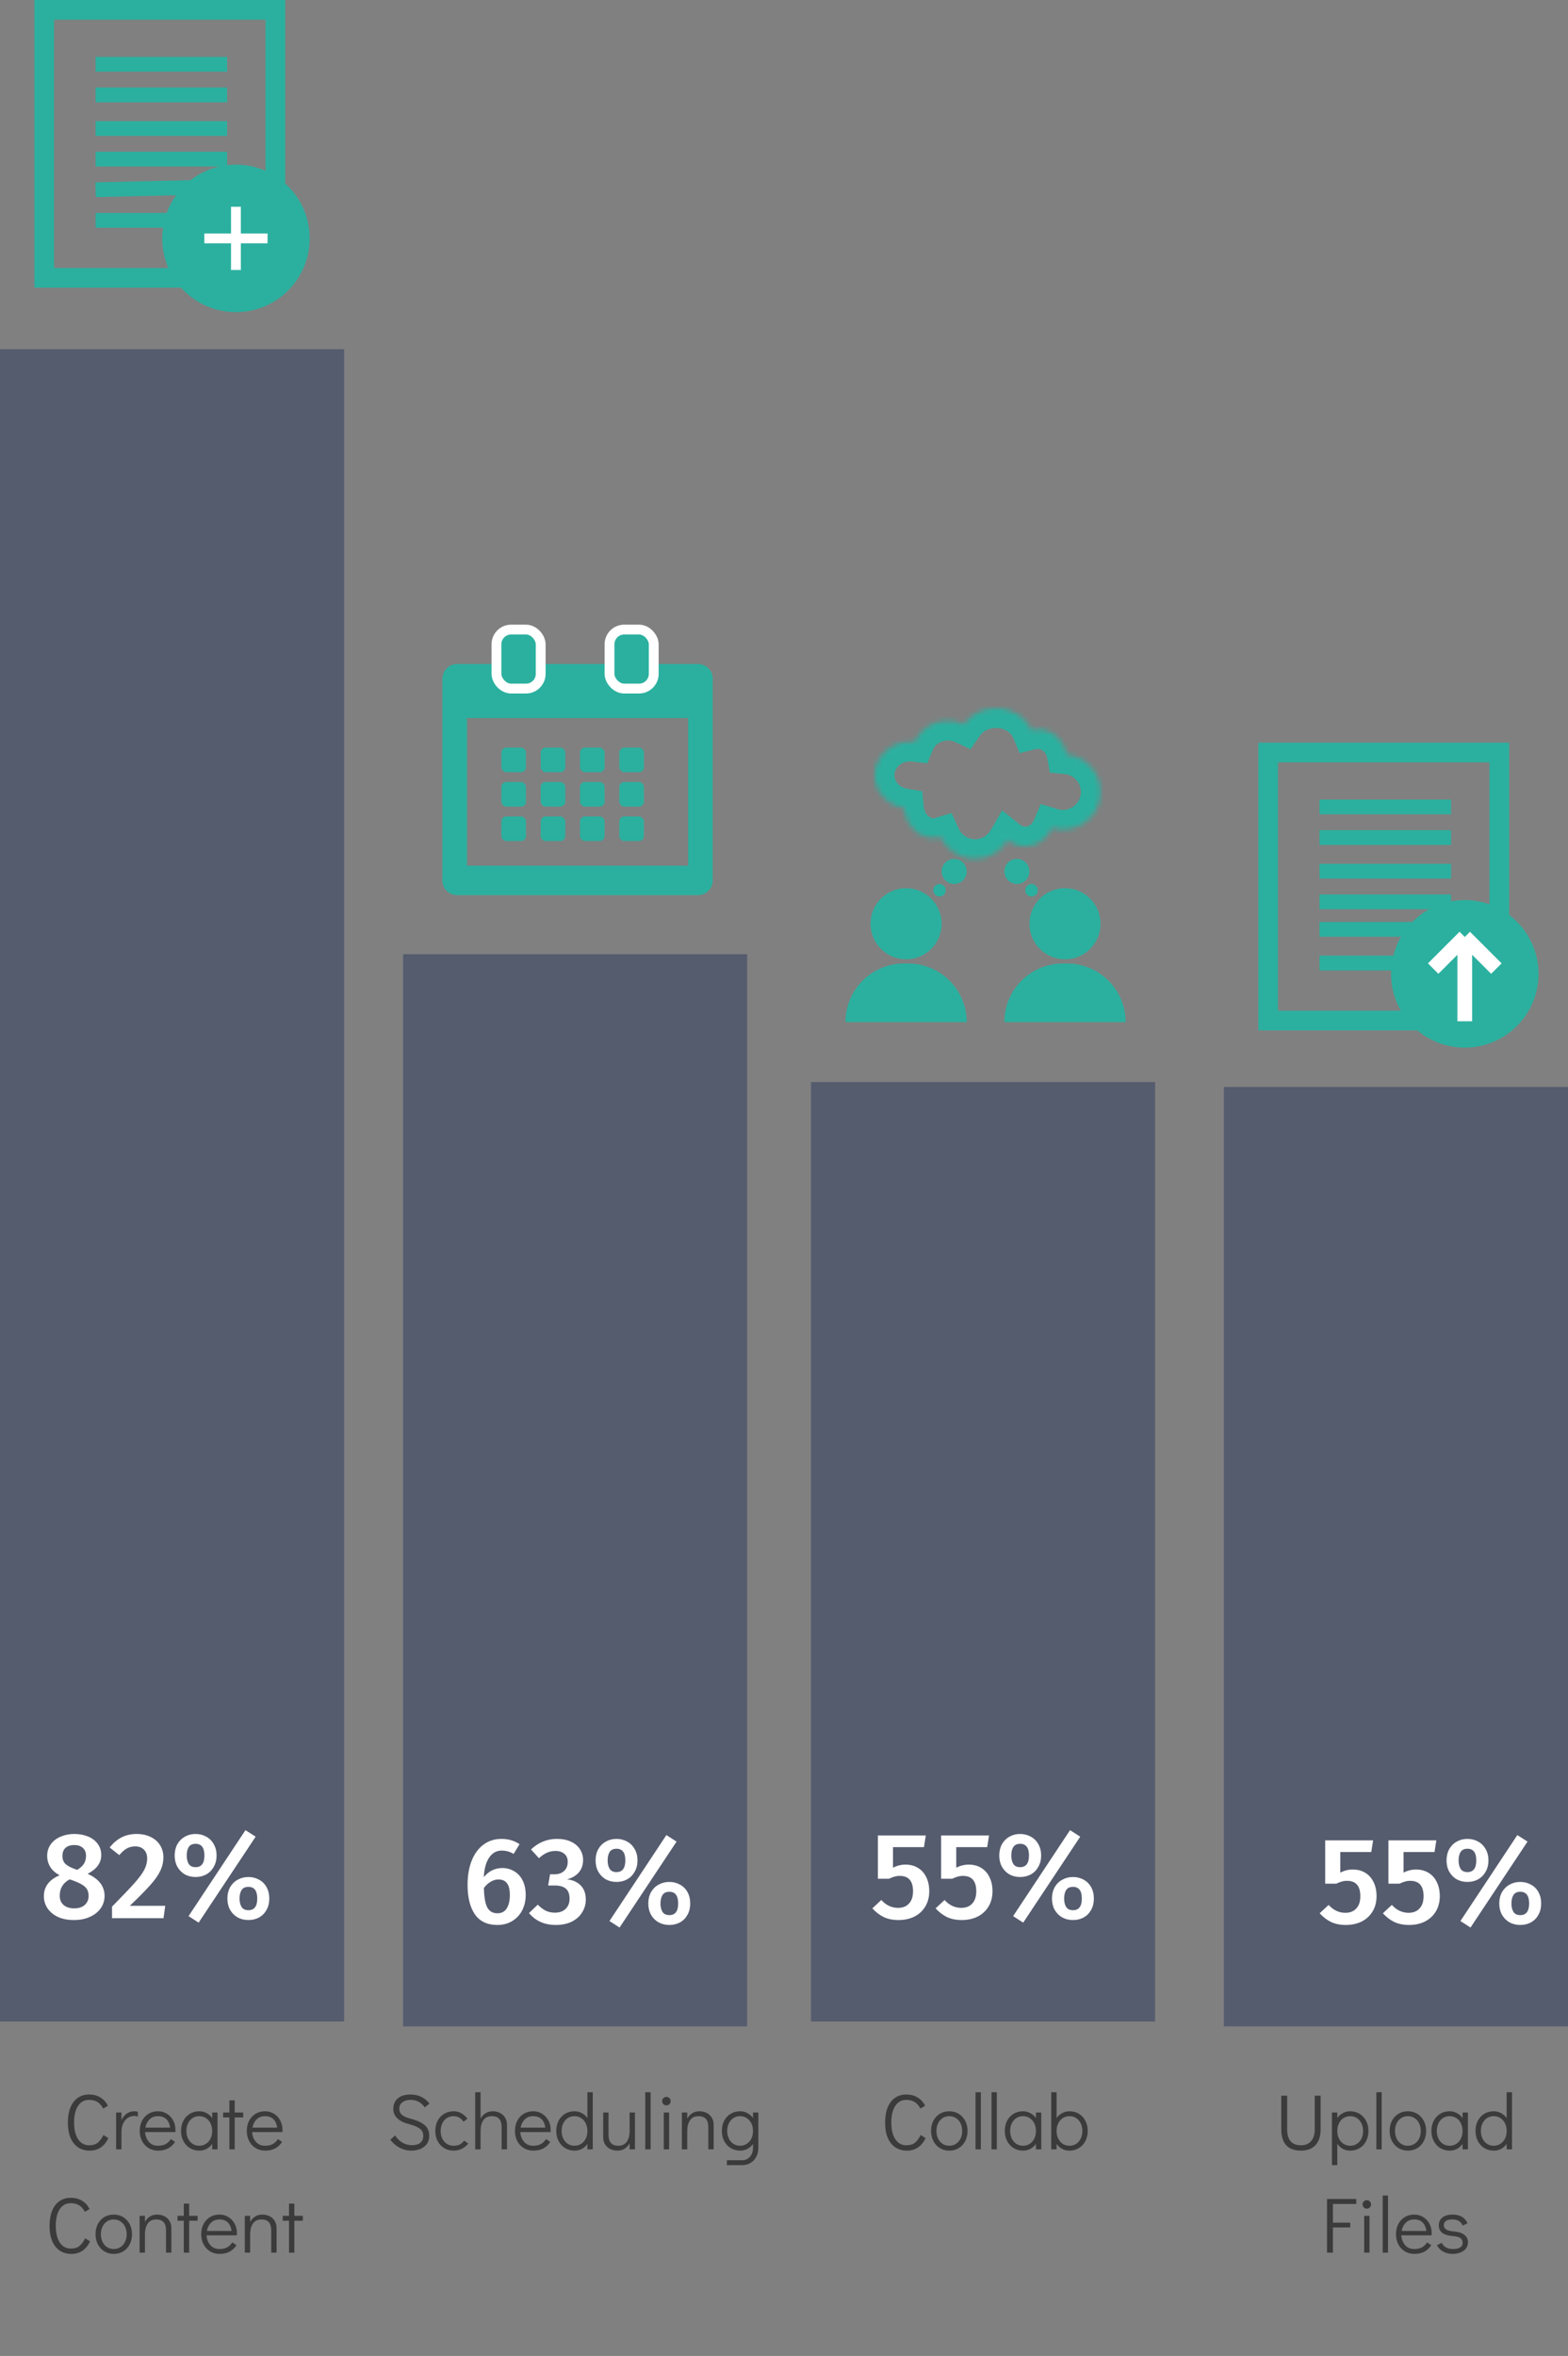 <svg width="319" height="479" viewBox="0 0 319 479" fill="none" xmlns="http://www.w3.org/2000/svg">
<rect x="0" y="0" width="319" height="479" fill="#808080" stroke="none"/>
<rect y="71" width="70" height="340" fill="#555C6E"/>
<path d="M17.825 380.975C20.125 382.008 21.275 383.508 21.275 385.475C21.275 386.392 21.017 387.225 20.5 387.975C19.983 388.708 19.25 389.292 18.3 389.725C17.367 390.158 16.275 390.375 15.025 390.375C13.792 390.375 12.717 390.167 11.8 389.75C10.883 389.317 10.175 388.733 9.675 388C9.175 387.267 8.925 386.442 8.925 385.525C8.925 383.592 9.992 382.175 12.125 381.275C10.442 380.358 9.6 379.033 9.6 377.3C9.6 376.417 9.842 375.642 10.325 374.975C10.825 374.292 11.492 373.775 12.325 373.425C13.175 373.058 14.1 372.875 15.1 372.875C16.117 372.875 17.042 373.042 17.875 373.375C18.708 373.708 19.367 374.2 19.85 374.85C20.35 375.5 20.6 376.275 20.6 377.175C20.6 378.758 19.675 380.025 17.825 380.975ZM15.1 375.125C14.35 375.125 13.758 375.317 13.325 375.7C12.908 376.083 12.7 376.633 12.7 377.35C12.7 378.017 12.9 378.55 13.3 378.95C13.7 379.333 14.342 379.683 15.225 380L15.7 380.175C16.35 379.775 16.808 379.358 17.075 378.925C17.358 378.475 17.5 377.942 17.5 377.325C17.5 376.642 17.292 376.108 16.875 375.725C16.458 375.325 15.867 375.125 15.1 375.125ZM15.1 388C16.017 388 16.733 387.767 17.25 387.3C17.767 386.833 18.025 386.225 18.025 385.475C18.025 384.708 17.8 384.108 17.35 383.675C16.9 383.225 16.1 382.792 14.95 382.375L14.175 382.1C12.825 382.817 12.15 383.925 12.15 385.425C12.15 386.225 12.417 386.858 12.95 387.325C13.483 387.775 14.2 388 15.1 388ZM27.765 372.875C28.899 372.875 29.874 373.083 30.69 373.5C31.524 373.917 32.157 374.483 32.59 375.2C33.024 375.917 33.24 376.717 33.24 377.6C33.24 378.55 33.032 379.467 32.615 380.35C32.215 381.217 31.54 382.183 30.59 383.25C29.64 384.317 28.249 385.725 26.415 387.475H33.615L33.265 390H22.79V387.65C24.924 385.483 26.449 383.883 27.365 382.85C28.299 381.8 28.957 380.908 29.34 380.175C29.74 379.425 29.94 378.65 29.94 377.85C29.94 377.083 29.715 376.483 29.265 376.05C28.832 375.617 28.249 375.4 27.515 375.4C26.865 375.4 26.29 375.542 25.79 375.825C25.307 376.092 24.799 376.542 24.265 377.175L22.315 375.625C23.732 373.792 25.549 372.875 27.765 372.875ZM49.936 372.1L52.011 373.425L40.411 390.9L38.361 389.575L49.936 372.1ZM39.786 372.875C40.586 372.875 41.311 373.058 41.961 373.425C42.611 373.775 43.12 374.283 43.486 374.95C43.87 375.617 44.061 376.383 44.061 377.25C44.061 378.117 43.87 378.883 43.486 379.55C43.12 380.217 42.611 380.733 41.961 381.1C41.311 381.45 40.586 381.625 39.786 381.625C38.986 381.625 38.261 381.45 37.611 381.1C36.978 380.733 36.47 380.217 36.086 379.55C35.72 378.883 35.536 378.117 35.536 377.25C35.536 376.383 35.72 375.617 36.086 374.95C36.47 374.283 36.978 373.775 37.611 373.425C38.261 373.058 38.986 372.875 39.786 372.875ZM39.786 374.875C39.136 374.875 38.67 375.1 38.386 375.55C38.12 375.983 37.986 376.55 37.986 377.25C37.986 377.933 38.12 378.5 38.386 378.95C38.67 379.4 39.136 379.625 39.786 379.625C40.986 379.625 41.586 378.833 41.586 377.25C41.586 375.667 40.986 374.875 39.786 374.875ZM50.536 381.625C51.336 381.625 52.061 381.808 52.711 382.175C53.361 382.525 53.87 383.033 54.236 383.7C54.603 384.367 54.786 385.133 54.786 386C54.786 386.867 54.603 387.633 54.236 388.3C53.87 388.967 53.361 389.483 52.711 389.85C52.061 390.2 51.336 390.375 50.536 390.375C49.736 390.375 49.011 390.2 48.361 389.85C47.711 389.483 47.195 388.967 46.811 388.3C46.445 387.633 46.261 386.867 46.261 386C46.261 385.133 46.445 384.367 46.811 383.7C47.195 383.033 47.711 382.525 48.361 382.175C49.011 381.808 49.736 381.625 50.536 381.625ZM50.536 383.625C49.886 383.625 49.42 383.85 49.136 384.3C48.87 384.733 48.736 385.3 48.736 386C48.736 386.683 48.87 387.25 49.136 387.7C49.42 388.15 49.886 388.375 50.536 388.375C51.736 388.375 52.336 387.583 52.336 386C52.336 384.417 51.736 383.625 50.536 383.625Z" fill="white"/>
<rect x="82" y="194" width="70" height="218" fill="#555C6E"/>
<path d="M102.2 379.8C103.083 379.8 103.883 380.017 104.6 380.45C105.333 380.867 105.908 381.492 106.325 382.325C106.742 383.142 106.95 384.125 106.95 385.275C106.95 386.442 106.708 387.492 106.225 388.425C105.742 389.342 105.058 390.067 104.175 390.6C103.308 391.117 102.317 391.375 101.2 391.375C99.133 391.375 97.6 390.65 96.6 389.2C95.617 387.75 95.125 385.758 95.125 383.225C95.125 381.358 95.4 379.725 95.95 378.325C96.517 376.908 97.317 375.817 98.35 375.05C99.4 374.267 100.625 373.875 102.025 373.875C103.408 373.875 104.633 374.233 105.7 374.95L104.5 376.925C103.733 376.475 102.925 376.25 102.075 376.25C101.008 376.25 100.15 376.733 99.5 377.7C98.867 378.65 98.508 379.967 98.425 381.65C99.442 380.417 100.7 379.8 102.2 379.8ZM101.2 389C102.033 389 102.658 388.675 103.075 388.025C103.508 387.358 103.725 386.458 103.725 385.325C103.725 384.175 103.525 383.358 103.125 382.875C102.742 382.375 102.175 382.125 101.425 382.125C100.858 382.125 100.317 382.283 99.8 382.6C99.3 382.9 98.85 383.317 98.45 383.85C98.483 385.667 98.708 386.983 99.125 387.8C99.558 388.6 100.25 389 101.2 389ZM113.301 373.875C114.418 373.875 115.376 374.067 116.176 374.45C116.993 374.833 117.601 375.35 118.001 376C118.418 376.65 118.626 377.367 118.626 378.15C118.626 379.167 118.334 380.017 117.751 380.7C117.168 381.367 116.368 381.833 115.351 382.1C116.468 382.2 117.384 382.6 118.101 383.3C118.818 384 119.176 384.967 119.176 386.2C119.176 387.167 118.926 388.042 118.426 388.825C117.943 389.608 117.243 390.233 116.326 390.7C115.409 391.15 114.326 391.375 113.076 391.375C110.776 391.375 108.959 390.567 107.626 388.95L109.401 387.25C109.968 387.817 110.526 388.233 111.076 388.5C111.626 388.75 112.234 388.875 112.901 388.875C113.801 388.875 114.518 388.625 115.051 388.125C115.601 387.608 115.876 386.917 115.876 386.05C115.876 385.083 115.618 384.392 115.101 383.975C114.601 383.558 113.851 383.35 112.851 383.35H111.526L111.901 381.075H112.801C113.618 381.075 114.268 380.85 114.751 380.4C115.251 379.95 115.501 379.325 115.501 378.525C115.501 377.842 115.276 377.308 114.826 376.925C114.376 376.525 113.776 376.325 113.026 376.325C112.376 376.325 111.784 376.45 111.251 376.7C110.718 376.933 110.184 377.3 109.651 377.8L108.026 376.025C109.543 374.592 111.301 373.875 113.301 373.875ZM135.57 373.1L137.645 374.425L126.045 391.9L123.995 390.575L135.57 373.1ZM125.42 373.875C126.22 373.875 126.945 374.058 127.595 374.425C128.245 374.775 128.753 375.283 129.12 375.95C129.503 376.617 129.695 377.383 129.695 378.25C129.695 379.117 129.503 379.883 129.12 380.55C128.753 381.217 128.245 381.733 127.595 382.1C126.945 382.45 126.22 382.625 125.42 382.625C124.62 382.625 123.895 382.45 123.245 382.1C122.612 381.733 122.103 381.217 121.72 380.55C121.353 379.883 121.17 379.117 121.17 378.25C121.17 377.383 121.353 376.617 121.72 375.95C122.103 375.283 122.612 374.775 123.245 374.425C123.895 374.058 124.62 373.875 125.42 373.875ZM125.42 375.875C124.77 375.875 124.303 376.1 124.02 376.55C123.753 376.983 123.62 377.55 123.62 378.25C123.62 378.933 123.753 379.5 124.02 379.95C124.303 380.4 124.77 380.625 125.42 380.625C126.62 380.625 127.22 379.833 127.22 378.25C127.22 376.667 126.62 375.875 125.42 375.875ZM136.17 382.625C136.97 382.625 137.695 382.808 138.345 383.175C138.995 383.525 139.503 384.033 139.87 384.7C140.237 385.367 140.42 386.133 140.42 387C140.42 387.867 140.237 388.633 139.87 389.3C139.503 389.967 138.995 390.483 138.345 390.85C137.695 391.2 136.97 391.375 136.17 391.375C135.37 391.375 134.645 391.2 133.995 390.85C133.345 390.483 132.828 389.967 132.445 389.3C132.078 388.633 131.895 387.867 131.895 387C131.895 386.133 132.078 385.367 132.445 384.7C132.828 384.033 133.345 383.525 133.995 383.175C134.645 382.808 135.37 382.625 136.17 382.625ZM136.17 384.625C135.52 384.625 135.053 384.85 134.77 385.3C134.503 385.733 134.37 386.3 134.37 387C134.37 387.683 134.503 388.25 134.77 388.7C135.053 389.15 135.52 389.375 136.17 389.375C137.37 389.375 137.97 388.583 137.97 387C137.97 385.417 137.37 384.625 136.17 384.625Z" fill="white"/>
<rect x="165" y="220" width="70" height="191" fill="#555C6E"/>
<path d="M187.975 375.55H181.675V379.725C182.508 379.308 183.358 379.1 184.225 379.1C185.158 379.1 185.992 379.317 186.725 379.75C187.458 380.183 188.025 380.808 188.425 381.625C188.842 382.442 189.05 383.408 189.05 384.525C189.05 385.675 188.792 386.692 188.275 387.575C187.758 388.458 187.025 389.15 186.075 389.65C185.125 390.133 184.025 390.375 182.775 390.375C181.658 390.375 180.667 390.175 179.8 389.775C178.95 389.358 178.175 388.767 177.475 388L179.3 386.3C180.267 387.367 181.4 387.9 182.7 387.9C183.65 387.9 184.392 387.608 184.925 387.025C185.475 386.442 185.75 385.608 185.75 384.525C185.75 382.442 184.85 381.4 183.05 381.4C182.667 381.4 182.308 381.45 181.975 381.55C181.642 381.633 181.275 381.775 180.875 381.975H178.6V373.175H188.35L187.975 375.55ZM200.841 375.55H194.541V379.725C195.375 379.308 196.225 379.1 197.091 379.1C198.025 379.1 198.858 379.317 199.591 379.75C200.325 380.183 200.891 380.808 201.291 381.625C201.708 382.442 201.916 383.408 201.916 384.525C201.916 385.675 201.658 386.692 201.141 387.575C200.625 388.458 199.891 389.15 198.941 389.65C197.991 390.133 196.891 390.375 195.641 390.375C194.525 390.375 193.533 390.175 192.666 389.775C191.816 389.358 191.041 388.767 190.341 388L192.166 386.3C193.133 387.367 194.266 387.9 195.566 387.9C196.516 387.9 197.258 387.608 197.791 387.025C198.341 386.442 198.616 385.608 198.616 384.525C198.616 382.442 197.716 381.4 195.916 381.4C195.533 381.4 195.175 381.45 194.841 381.55C194.508 381.633 194.141 381.775 193.741 381.975H191.466V373.175H201.216L200.841 375.55ZM217.691 372.1L219.766 373.425L208.166 390.9L206.116 389.575L217.691 372.1ZM207.541 372.875C208.341 372.875 209.066 373.058 209.716 373.425C210.366 373.775 210.875 374.283 211.241 374.95C211.625 375.617 211.816 376.383 211.816 377.25C211.816 378.117 211.625 378.883 211.241 379.55C210.875 380.217 210.366 380.733 209.716 381.1C209.066 381.45 208.341 381.625 207.541 381.625C206.741 381.625 206.016 381.45 205.366 381.1C204.733 380.733 204.225 380.217 203.841 379.55C203.475 378.883 203.291 378.117 203.291 377.25C203.291 376.383 203.475 375.617 203.841 374.95C204.225 374.283 204.733 373.775 205.366 373.425C206.016 373.058 206.741 372.875 207.541 372.875ZM207.541 374.875C206.891 374.875 206.425 375.1 206.141 375.55C205.875 375.983 205.741 376.55 205.741 377.25C205.741 377.933 205.875 378.5 206.141 378.95C206.425 379.4 206.891 379.625 207.541 379.625C208.741 379.625 209.341 378.833 209.341 377.25C209.341 375.667 208.741 374.875 207.541 374.875ZM218.291 381.625C219.091 381.625 219.816 381.808 220.466 382.175C221.116 382.525 221.625 383.033 221.991 383.7C222.358 384.367 222.541 385.133 222.541 386C222.541 386.867 222.358 387.633 221.991 388.3C221.625 388.967 221.116 389.483 220.466 389.85C219.816 390.2 219.091 390.375 218.291 390.375C217.491 390.375 216.766 390.2 216.116 389.85C215.466 389.483 214.95 388.967 214.566 388.3C214.2 387.633 214.016 386.867 214.016 386C214.016 385.133 214.2 384.367 214.566 383.7C214.95 383.033 215.466 382.525 216.116 382.175C216.766 381.808 217.491 381.625 218.291 381.625ZM218.291 383.625C217.641 383.625 217.175 383.85 216.891 384.3C216.625 384.733 216.491 385.3 216.491 386C216.491 386.683 216.625 387.25 216.891 387.7C217.175 388.15 217.641 388.375 218.291 388.375C219.491 388.375 220.091 387.583 220.091 386C220.091 384.417 219.491 383.625 218.291 383.625Z" fill="white"/>
<rect x="249" y="221" width="70" height="191" fill="#555C6E"/>
<path d="M278.975 376.55H272.675V380.725C273.508 380.308 274.358 380.1 275.225 380.1C276.158 380.1 276.992 380.317 277.725 380.75C278.458 381.183 279.025 381.808 279.425 382.625C279.842 383.442 280.05 384.408 280.05 385.525C280.05 386.675 279.792 387.692 279.275 388.575C278.758 389.458 278.025 390.15 277.075 390.65C276.125 391.133 275.025 391.375 273.775 391.375C272.658 391.375 271.667 391.175 270.8 390.775C269.95 390.358 269.175 389.767 268.475 389L270.3 387.3C271.267 388.367 272.4 388.9 273.7 388.9C274.65 388.9 275.392 388.608 275.925 388.025C276.475 387.442 276.75 386.608 276.75 385.525C276.75 383.442 275.85 382.4 274.05 382.4C273.667 382.4 273.308 382.45 272.975 382.55C272.642 382.633 272.275 382.775 271.875 382.975H269.6V374.175H279.35L278.975 376.55ZM291.841 376.55H285.541V380.725C286.375 380.308 287.225 380.1 288.091 380.1C289.025 380.1 289.858 380.317 290.591 380.75C291.325 381.183 291.891 381.808 292.291 382.625C292.708 383.442 292.916 384.408 292.916 385.525C292.916 386.675 292.658 387.692 292.141 388.575C291.625 389.458 290.891 390.15 289.941 390.65C288.991 391.133 287.891 391.375 286.641 391.375C285.525 391.375 284.533 391.175 283.666 390.775C282.816 390.358 282.041 389.767 281.341 389L283.166 387.3C284.133 388.367 285.266 388.9 286.566 388.9C287.516 388.9 288.258 388.608 288.791 388.025C289.341 387.442 289.616 386.608 289.616 385.525C289.616 383.442 288.716 382.4 286.916 382.4C286.533 382.4 286.175 382.45 285.841 382.55C285.508 382.633 285.141 382.775 284.741 382.975H282.466V374.175H292.216L291.841 376.55ZM308.691 373.1L310.766 374.425L299.166 391.9L297.116 390.575L308.691 373.1ZM298.541 373.875C299.341 373.875 300.066 374.058 300.716 374.425C301.366 374.775 301.875 375.283 302.241 375.95C302.625 376.617 302.816 377.383 302.816 378.25C302.816 379.117 302.625 379.883 302.241 380.55C301.875 381.217 301.366 381.733 300.716 382.1C300.066 382.45 299.341 382.625 298.541 382.625C297.741 382.625 297.016 382.45 296.366 382.1C295.733 381.733 295.225 381.217 294.841 380.55C294.475 379.883 294.291 379.117 294.291 378.25C294.291 377.383 294.475 376.617 294.841 375.95C295.225 375.283 295.733 374.775 296.366 374.425C297.016 374.058 297.741 373.875 298.541 373.875ZM298.541 375.875C297.891 375.875 297.425 376.1 297.141 376.55C296.875 376.983 296.741 377.55 296.741 378.25C296.741 378.933 296.875 379.5 297.141 379.95C297.425 380.4 297.891 380.625 298.541 380.625C299.741 380.625 300.341 379.833 300.341 378.25C300.341 376.667 299.741 375.875 298.541 375.875ZM309.291 382.625C310.091 382.625 310.816 382.808 311.466 383.175C312.116 383.525 312.625 384.033 312.991 384.7C313.358 385.367 313.541 386.133 313.541 387C313.541 387.867 313.358 388.633 312.991 389.3C312.625 389.967 312.116 390.483 311.466 390.85C310.816 391.2 310.091 391.375 309.291 391.375C308.491 391.375 307.766 391.2 307.116 390.85C306.466 390.483 305.95 389.967 305.566 389.3C305.2 388.633 305.016 387.867 305.016 387C305.016 386.133 305.2 385.367 305.566 384.7C305.95 384.033 306.466 383.525 307.116 383.175C307.766 382.808 308.491 382.625 309.291 382.625ZM309.291 384.625C308.641 384.625 308.175 384.85 307.891 385.3C307.625 385.733 307.491 386.3 307.491 387C307.491 387.683 307.625 388.25 307.891 388.7C308.175 389.15 308.641 389.375 309.291 389.375C310.491 389.375 311.091 388.583 311.091 387C311.091 385.417 310.491 384.625 309.291 384.625Z" fill="white"/>
<rect x="9" y="2" width="47.022" height="54.489" stroke="#2BB09F" stroke-width="4"/>
<path d="M19.444 13.067H46.2M19.444 19.289H46.2M19.444 26.134H46.2M19.444 32.356H46.2M19.444 38.578L46.2 37.956M19.444 44.8H46.2" stroke="#2BB09F" stroke-width="3"/>
<circle cx="48" cy="48.467" r="15" fill="#2BB09F"/>
<path d="M48 42.038V54.895M41.571 48.467H54.429" stroke="white" stroke-width="2"/>
<path fill-rule="evenodd" clip-rule="evenodd" d="M93 135C91.343 135 90 136.343 90 138V179C90 180.657 91.343 182 93 182H142C143.657 182 145 180.657 145 179V138C145 136.343 143.657 135 142 135H93ZM140 146H95V176H140V146Z" fill="#2BB09F"/>
<rect x="101" y="128" width="9" height="12" rx="3" fill="#2BB09F" stroke="white" stroke-width="2"/>
<rect x="124" y="128" width="9" height="12" rx="3" fill="#2BB09F" stroke="white" stroke-width="2"/>
<rect x="102" y="152" width="5" height="5" rx="1" fill="#2BB09F"/>
<rect x="110" y="152" width="5" height="5" rx="1" fill="#2BB09F"/>
<rect x="118" y="152" width="5" height="5" rx="1" fill="#2BB09F"/>
<rect x="126" y="152" width="5" height="5" rx="1" fill="#2BB09F"/>
<rect x="126" y="159" width="5" height="5" rx="1" fill="#2BB09F"/>
<rect x="126" y="166" width="5" height="5" rx="1" fill="#2BB09F"/>
<rect x="118" y="159" width="5" height="5" rx="1" fill="#2BB09F"/>
<rect x="110" y="159" width="5" height="5" rx="1" fill="#2BB09F"/>
<rect x="102" y="159" width="5" height="5" rx="1" fill="#2BB09F"/>
<rect x="102" y="166" width="5" height="5" rx="1" fill="#2BB09F"/>
<rect x="110" y="166" width="5" height="5" rx="1" fill="#2BB09F"/>
<rect x="118" y="166" width="5" height="5" rx="1" fill="#2BB09F"/>
<rect x="258" y="153" width="47.022" height="54.489" stroke="#2BB09F" stroke-width="4"/>
<path d="M268.444 164.067H295.2M268.444 170.289H295.2M268.444 177.134H295.2M268.444 183.356H295.2M268.444 188.956H295.2M268.444 195.8H295.2" stroke="#2BB09F" stroke-width="3"/>
<circle cx="298" cy="198" r="13.5" fill="#2BB09F" stroke="#2BB09F" stroke-width="3"/>
<path d="M298 207.643V190.5M298 190.5L304.429 196.928M298 190.5L291.571 196.928" stroke="white" stroke-width="3"/>
<circle cx="184.336" cy="187.813" r="7.231" fill="#2BB09F"/>
<path d="M172 207.806C172 201.228 177.332 195.895 183.91 195.895H184.761C191.339 195.895 196.672 201.228 196.672 207.806H172Z" fill="#2BB09F"/>
<circle cx="216.664" cy="187.813" r="7.231" fill="#2BB09F"/>
<path d="M204.328 207.806C204.328 201.228 209.661 195.895 216.239 195.895H217.09C223.668 195.895 229 201.228 229 207.806H204.328Z" fill="#2BB09F"/>
<mask id="path-36-inside-1" fill="white">
<path fill-rule="evenodd" clip-rule="evenodd" d="M198.373 174.627C201.208 174.627 203.683 173.086 205.006 170.797C206.002 171.599 207.24 172.075 208.582 172.075C210.99 172.075 213.064 170.543 214.003 168.34C214.71 168.556 215.461 168.672 216.239 168.672C220.467 168.672 223.896 165.244 223.896 161.015C223.896 157.035 220.859 153.765 216.977 153.393C216.438 150.463 214.027 148.254 211.134 148.254C210.675 148.254 210.227 148.309 209.798 148.415C208.709 145.836 205.909 144 202.627 144C199.854 144 197.426 145.31 196.082 147.271C195.108 146.811 194.008 146.552 192.843 146.552C189.786 146.552 187.172 148.338 186.114 150.861C185.81 150.825 185.501 150.806 185.187 150.806C181.193 150.806 177.955 153.853 177.955 157.612C177.955 160.973 180.543 163.765 183.946 164.318C184.273 167.724 186.799 170.373 189.866 170.373C190.397 170.373 190.913 170.294 191.403 170.144C192.609 172.789 195.277 174.627 198.373 174.627Z"/>
</mask>
<path d="M205.006 170.797L207.516 167.682L203.88 164.753L201.544 168.795L205.006 170.797ZM214.003 168.34L215.169 164.514L211.731 163.466L210.323 166.773L214.003 168.34ZM216.977 153.393L213.043 154.117L213.59 157.088L216.596 157.375L216.977 153.393ZM209.798 148.415L206.113 149.971L207.439 153.113L210.752 152.3L209.798 148.415ZM196.082 147.271L194.374 150.888L197.456 152.344L199.382 149.532L196.082 147.271ZM186.114 150.861L185.635 154.833L188.635 155.194L189.803 152.408L186.114 150.861ZM183.946 164.318L187.928 163.936L187.633 160.865L184.589 160.37L183.946 164.318ZM191.403 170.144L195.043 168.484L193.589 165.297L190.238 166.318L191.403 170.144ZM201.544 168.795C200.905 169.899 199.722 170.627 198.373 170.627V178.627C202.694 178.627 206.46 176.274 208.469 172.799L201.544 168.795ZM208.582 168.075C208.21 168.075 207.846 167.948 207.516 167.682L202.497 173.912C204.158 175.25 206.271 176.075 208.582 176.075V168.075ZM210.323 166.773C209.94 167.671 209.209 168.075 208.582 168.075V176.075C212.771 176.075 216.189 173.415 217.683 169.907L210.323 166.773ZM216.239 164.672C215.861 164.672 215.503 164.616 215.169 164.514L212.836 172.166C213.918 172.496 215.061 172.672 216.239 172.672V164.672ZM219.896 161.015C219.896 163.034 218.258 164.672 216.239 164.672V172.672C222.677 172.672 227.896 167.453 227.896 161.015H219.896ZM216.596 157.375C218.446 157.552 219.896 159.117 219.896 161.015H227.896C227.896 154.954 223.273 149.977 217.358 149.412L216.596 157.375ZM211.134 152.254C211.872 152.254 212.811 152.855 213.043 154.117L220.911 152.67C220.065 148.072 216.182 144.254 211.134 144.254V152.254ZM210.752 152.3C210.873 152.27 211 152.254 211.134 152.254V144.254C210.35 144.254 209.582 144.349 208.843 144.531L210.752 152.3ZM202.627 148C204.469 148 205.712 149.021 206.113 149.971L213.483 146.859C211.706 142.65 207.349 140 202.627 140V148ZM199.382 149.532C199.936 148.723 201.094 148 202.627 148V140C198.614 140 194.915 141.897 192.782 145.011L199.382 149.532ZM192.843 150.552C193.411 150.552 193.928 150.678 194.374 150.888L197.791 143.655C196.288 142.945 194.605 142.552 192.843 142.552V150.552ZM189.803 152.408C190.216 151.423 191.34 150.552 192.843 150.552V142.552C188.232 142.552 184.128 145.253 182.425 149.315L189.803 152.408ZM185.187 154.806C185.341 154.806 185.49 154.815 185.635 154.833L186.593 146.89C186.13 146.834 185.661 146.806 185.187 146.806V154.806ZM181.955 157.612C181.955 156.287 183.17 154.806 185.187 154.806V146.806C179.216 146.806 173.955 151.419 173.955 157.612H181.955ZM184.589 160.37C182.912 160.097 181.955 158.806 181.955 157.612H173.955C173.955 163.139 178.175 167.432 183.304 168.266L184.589 160.37ZM189.866 166.373C189.298 166.373 188.103 165.757 187.928 163.936L179.965 164.701C180.444 169.69 184.3 174.373 189.866 174.373V166.373ZM190.238 166.318C190.118 166.354 189.995 166.373 189.866 166.373V174.373C190.8 174.373 191.708 174.233 192.569 173.971L190.238 166.318ZM198.373 170.627C196.9 170.627 195.623 169.756 195.043 168.484L187.764 171.804C189.596 175.821 193.653 178.627 198.373 178.627V170.627Z" fill="#2BB09F" mask="url(#path-36-inside-1)"/>
<circle cx="194.119" cy="177.179" r="2.552" fill="#2BB09F"/>
<circle cx="206.881" cy="177.179" r="2.552" fill="#2BB09F"/>
<circle cx="209.858" cy="181.008" r="1.276" fill="#2BB09F"/>
<circle cx="191.142" cy="181.008" r="1.276" fill="#2BB09F"/>
<path d="M18.258 437.256C17.34 437.256 16.546 437.032 15.874 436.584C15.212 436.125 14.7 435.475 14.338 434.632C13.986 433.779 13.81 432.76 13.81 431.576C13.81 430.381 13.98 429.357 14.322 428.504C14.674 427.64 15.17 426.984 15.81 426.536C16.46 426.077 17.228 425.848 18.114 425.848C19.02 425.848 19.794 426.051 20.434 426.456C21.084 426.851 21.591 427.411 21.954 428.136L20.994 428.696C20.652 428.067 20.252 427.619 19.794 427.352C19.335 427.075 18.775 426.936 18.114 426.936C17.164 426.936 16.418 427.347 15.874 428.168C15.34 428.979 15.074 430.109 15.074 431.56C15.074 432.509 15.196 433.331 15.442 434.024C15.687 434.717 16.039 435.251 16.498 435.624C16.956 435.987 17.49 436.168 18.098 436.168C18.855 436.168 19.442 436.003 19.858 435.672C20.284 435.331 20.679 434.803 21.042 434.088L22.05 434.696C21.666 435.528 21.154 436.163 20.514 436.6C19.884 437.037 19.132 437.256 18.258 437.256ZM27.305 429.256C27.561 429.256 27.806 429.293 28.041 429.368V430.36C27.817 430.253 27.572 430.2 27.305 430.2C26.846 430.2 26.42 430.328 26.025 430.584C25.631 430.84 25.311 431.213 25.065 431.704C24.831 432.184 24.713 432.755 24.713 433.416V437H23.625V429.512H24.713V431.016C25.001 430.461 25.364 430.029 25.801 429.72C26.249 429.411 26.75 429.256 27.305 429.256ZM32.123 429.256C32.795 429.256 33.403 429.421 33.947 429.752C34.491 430.083 34.917 430.536 35.227 431.112C35.536 431.677 35.691 432.312 35.691 433.016C35.691 433.219 35.685 433.373 35.675 433.48H29.515C29.558 434.248 29.808 434.904 30.267 435.448C30.726 435.992 31.349 436.264 32.139 436.264C32.779 436.264 33.307 436.147 33.723 435.912C34.15 435.667 34.491 435.331 34.747 434.904L35.611 435.48C35.259 436.035 34.795 436.472 34.219 436.792C33.643 437.101 32.96 437.256 32.171 437.256C31.445 437.256 30.8 437.085 30.235 436.744C29.669 436.403 29.227 435.928 28.907 435.32C28.587 434.712 28.427 434.024 28.427 433.256C28.427 432.488 28.581 431.8 28.891 431.192C29.211 430.584 29.648 430.109 30.203 429.768C30.768 429.427 31.408 429.256 32.123 429.256ZM34.603 432.584C34.496 431.805 34.235 431.224 33.819 430.84C33.403 430.445 32.837 430.248 32.123 430.248C31.43 430.248 30.859 430.472 30.411 430.92C29.974 431.357 29.696 431.912 29.579 432.584H34.603ZM44.257 429.512V437H43.169V435.896C42.86 436.323 42.481 436.659 42.033 436.904C41.585 437.139 41.094 437.256 40.561 437.256C39.846 437.256 39.206 437.085 38.641 436.744C38.076 436.403 37.633 435.928 37.313 435.32C36.993 434.712 36.833 434.019 36.833 433.24C36.833 432.472 36.988 431.789 37.297 431.192C37.617 430.584 38.054 430.109 38.609 429.768C39.174 429.427 39.814 429.256 40.529 429.256C41.073 429.256 41.569 429.379 42.017 429.624C42.476 429.859 42.86 430.195 43.169 430.632V429.512H44.257ZM40.529 436.264C41.041 436.264 41.494 436.136 41.889 435.88C42.294 435.624 42.609 435.267 42.833 434.808C43.057 434.349 43.169 433.832 43.169 433.256C43.169 432.68 43.057 432.163 42.833 431.704C42.609 431.245 42.294 430.888 41.889 430.632C41.494 430.376 41.041 430.248 40.529 430.248C40.028 430.248 39.58 430.376 39.185 430.632C38.79 430.888 38.481 431.245 38.257 431.704C38.033 432.152 37.921 432.664 37.921 433.24C37.921 433.827 38.033 434.349 38.257 434.808C38.481 435.267 38.79 435.624 39.185 435.88C39.58 436.136 40.028 436.264 40.529 436.264ZM46.666 437V430.504H45.386V429.512H46.666V427.032H47.754V429.512H49.482V430.504H47.754V437H46.666ZM53.904 429.256C54.576 429.256 55.184 429.421 55.728 429.752C56.272 430.083 56.699 430.536 57.008 431.112C57.317 431.677 57.472 432.312 57.472 433.016C57.472 433.219 57.467 433.373 57.456 433.48H51.296C51.339 434.248 51.589 434.904 52.048 435.448C52.507 435.992 53.131 436.264 53.92 436.264C54.56 436.264 55.088 436.147 55.504 435.912C55.931 435.667 56.272 435.331 56.528 434.904L57.392 435.48C57.04 436.035 56.576 436.472 56 436.792C55.424 437.101 54.741 437.256 53.952 437.256C53.227 437.256 52.581 437.085 52.016 436.744C51.451 436.403 51.008 435.928 50.688 435.32C50.368 434.712 50.208 434.024 50.208 433.256C50.208 432.488 50.363 431.8 50.672 431.192C50.992 430.584 51.429 430.109 51.984 429.768C52.549 429.427 53.189 429.256 53.904 429.256ZM56.384 432.584C56.277 431.805 56.016 431.224 55.6 430.84C55.184 430.445 54.619 430.248 53.904 430.248C53.211 430.248 52.64 430.472 52.192 430.92C51.755 431.357 51.477 431.912 51.36 432.584H56.384ZM14.531 458.256C13.614 458.256 12.819 458.032 12.147 457.584C11.486 457.125 10.974 456.475 10.611 455.632C10.259 454.779 10.083 453.76 10.083 452.576C10.083 451.381 10.254 450.357 10.595 449.504C10.947 448.64 11.443 447.984 12.083 447.536C12.734 447.077 13.502 446.848 14.387 446.848C15.294 446.848 16.067 447.051 16.707 447.456C17.358 447.851 17.864 448.411 18.227 449.136L17.267 449.696C16.926 449.067 16.526 448.619 16.067 448.352C15.608 448.075 15.049 447.936 14.387 447.936C13.438 447.936 12.691 448.347 12.147 449.168C11.614 449.979 11.347 451.109 11.347 452.56C11.347 453.509 11.47 454.331 11.715 455.024C11.96 455.717 12.312 456.251 12.771 456.624C13.23 456.987 13.763 457.168 14.371 457.168C15.129 457.168 15.715 457.003 16.131 456.672C16.558 456.331 16.953 455.803 17.315 455.088L18.323 455.696C17.939 456.528 17.427 457.163 16.787 457.6C16.158 458.037 15.406 458.256 14.531 458.256ZM23.163 458.256C22.448 458.256 21.808 458.085 21.243 457.744C20.677 457.403 20.235 456.928 19.915 456.32C19.595 455.701 19.435 455.008 19.435 454.24C19.435 453.472 19.589 452.789 19.899 452.192C20.219 451.584 20.656 451.109 21.211 450.768C21.776 450.427 22.416 450.256 23.131 450.256C23.845 450.256 24.485 450.427 25.051 450.768C25.616 451.109 26.059 451.584 26.379 452.192C26.699 452.8 26.859 453.488 26.859 454.256C26.859 455.024 26.699 455.712 26.379 456.32C26.069 456.928 25.632 457.403 25.067 457.744C24.512 458.085 23.877 458.256 23.163 458.256ZM23.131 457.264C23.643 457.264 24.096 457.136 24.491 456.88C24.896 456.624 25.211 456.267 25.435 455.808C25.659 455.349 25.771 454.832 25.771 454.256C25.771 453.68 25.659 453.163 25.435 452.704C25.211 452.245 24.896 451.888 24.491 451.632C24.096 451.376 23.643 451.248 23.131 451.248C22.629 451.248 22.181 451.376 21.787 451.632C21.392 451.888 21.083 452.245 20.859 452.704C20.635 453.152 20.523 453.664 20.523 454.24C20.523 454.827 20.635 455.349 20.859 455.808C21.083 456.267 21.392 456.624 21.787 456.88C22.181 457.136 22.629 457.264 23.131 457.264ZM31.967 450.256C32.489 450.256 32.969 450.363 33.407 450.576C33.855 450.789 34.207 451.104 34.463 451.52C34.729 451.936 34.863 452.427 34.863 452.992V458H33.775V453.472C33.775 451.989 33.113 451.248 31.791 451.248C31.023 451.248 30.447 451.52 30.063 452.064C29.679 452.608 29.487 453.339 29.487 454.256V458H28.399V450.512H29.487V451.76C29.743 451.28 30.079 450.912 30.495 450.656C30.921 450.389 31.412 450.256 31.967 450.256ZM37.392 458V451.504H36.112V450.512H37.392V448.032H38.48V450.512H40.208V451.504H38.48V458H37.392ZM44.631 450.256C45.303 450.256 45.911 450.421 46.455 450.752C46.999 451.083 47.425 451.536 47.735 452.112C48.044 452.677 48.199 453.312 48.199 454.016C48.199 454.219 48.193 454.373 48.183 454.48H42.023C42.065 455.248 42.316 455.904 42.775 456.448C43.233 456.992 43.857 457.264 44.647 457.264C45.287 457.264 45.815 457.147 46.231 456.912C46.657 456.667 46.999 456.331 47.255 455.904L48.119 456.48C47.767 457.035 47.303 457.472 46.727 457.792C46.151 458.101 45.468 458.256 44.679 458.256C43.953 458.256 43.308 458.085 42.743 457.744C42.177 457.403 41.735 456.928 41.415 456.32C41.095 455.712 40.935 455.024 40.935 454.256C40.935 453.488 41.089 452.8 41.399 452.192C41.719 451.584 42.156 451.109 42.711 450.768C43.276 450.427 43.916 450.256 44.631 450.256ZM47.111 453.584C47.004 452.805 46.743 452.224 46.327 451.84C45.911 451.445 45.345 451.248 44.631 451.248C43.937 451.248 43.367 451.472 42.919 451.92C42.481 452.357 42.204 452.912 42.087 453.584H47.111ZM53.373 450.256C53.895 450.256 54.376 450.363 54.813 450.576C55.261 450.789 55.613 451.104 55.869 451.52C56.136 451.936 56.269 452.427 56.269 452.992V458H55.181V453.472C55.181 451.989 54.52 451.248 53.197 451.248C52.429 451.248 51.853 451.52 51.469 452.064C51.085 452.608 50.893 453.339 50.893 454.256V458H49.805V450.512H50.893V451.76C51.149 451.28 51.485 450.912 51.901 450.656C52.328 450.389 52.818 450.256 53.373 450.256ZM58.799 458V451.504H57.519V450.512H58.799V448.032H59.887V450.512H61.615V451.504H59.887V458H58.799Z" fill="#3B3B3B"/>
<path d="M83.631 437.256C82.831 437.256 82.052 437.059 81.295 436.664C80.537 436.259 79.908 435.715 79.407 435.032L80.383 434.168C80.767 434.776 81.257 435.261 81.855 435.624C82.452 435.976 83.097 436.152 83.791 436.152C84.548 436.152 85.124 435.987 85.519 435.656C85.913 435.315 86.111 434.856 86.111 434.28C86.111 433.651 85.897 433.171 85.471 432.84C85.055 432.499 84.388 432.2 83.471 431.944C81.167 431.379 80.015 430.333 80.015 428.808C80.015 427.859 80.324 427.128 80.943 426.616C81.561 426.104 82.42 425.848 83.519 425.848C84.319 425.848 85.033 425.997 85.663 426.296C86.303 426.595 86.873 427.053 87.375 427.672L86.431 428.472C86.047 427.949 85.625 427.565 85.167 427.32C84.708 427.064 84.159 426.936 83.519 426.936C82.847 426.936 82.297 427.096 81.871 427.416C81.444 427.725 81.231 428.152 81.231 428.696C81.231 429.251 81.428 429.693 81.823 430.024C82.217 430.344 82.884 430.616 83.823 430.84C84.932 431.139 85.791 431.549 86.399 432.072C87.017 432.595 87.327 433.331 87.327 434.28C87.327 434.867 87.177 435.384 86.879 435.832C86.58 436.28 86.148 436.632 85.583 436.888C85.028 437.133 84.377 437.256 83.631 437.256ZM92.303 437.256C91.578 437.256 90.932 437.085 90.367 436.744C89.802 436.403 89.359 435.928 89.039 435.32C88.719 434.712 88.559 434.024 88.559 433.256C88.559 432.488 88.713 431.8 89.023 431.192C89.343 430.584 89.785 430.109 90.351 429.768C90.916 429.427 91.556 429.256 92.271 429.256C92.879 429.256 93.407 429.389 93.855 429.656C94.314 429.912 94.73 430.28 95.103 430.76L94.303 431.384C93.78 430.627 93.103 430.248 92.271 430.248C91.769 430.248 91.316 430.376 90.911 430.632C90.516 430.888 90.207 431.245 89.983 431.704C89.759 432.163 89.647 432.68 89.647 433.256C89.647 433.832 89.759 434.349 89.983 434.808C90.207 435.267 90.516 435.624 90.911 435.88C91.316 436.136 91.769 436.264 92.271 436.264C92.783 436.264 93.204 436.179 93.535 436.008C93.865 435.827 94.164 435.565 94.431 435.224L95.279 435.816C94.927 436.253 94.49 436.605 93.967 436.872C93.455 437.128 92.9 437.256 92.303 437.256ZM100.248 429.256C100.771 429.256 101.251 429.363 101.688 429.576C102.136 429.789 102.488 430.104 102.744 430.52C103.011 430.936 103.144 431.427 103.144 431.992V437H102.056V432.472C102.056 430.989 101.395 430.248 100.072 430.248C99.304 430.248 98.728 430.52 98.344 431.064C97.96 431.608 97.768 432.339 97.768 433.256V437H96.68V425.384H97.768V430.76C98.024 430.28 98.36 429.912 98.776 429.656C99.203 429.389 99.693 429.256 100.248 429.256ZM108.459 429.256C109.131 429.256 109.739 429.421 110.283 429.752C110.827 430.083 111.253 430.536 111.563 431.112C111.872 431.677 112.027 432.312 112.027 433.016C112.027 433.219 112.021 433.373 112.011 433.48H105.851C105.893 434.248 106.144 434.904 106.603 435.448C107.061 435.992 107.685 436.264 108.475 436.264C109.115 436.264 109.643 436.147 110.059 435.912C110.485 435.667 110.827 435.331 111.083 434.904L111.947 435.48C111.595 436.035 111.131 436.472 110.555 436.792C109.979 437.101 109.296 437.256 108.507 437.256C107.781 437.256 107.136 437.085 106.571 436.744C106.005 436.403 105.563 435.928 105.243 435.32C104.923 434.712 104.763 434.024 104.763 433.256C104.763 432.488 104.917 431.8 105.227 431.192C105.547 430.584 105.984 430.109 106.539 429.768C107.104 429.427 107.744 429.256 108.459 429.256ZM110.939 432.584C110.832 431.805 110.571 431.224 110.155 430.84C109.739 430.445 109.173 430.248 108.459 430.248C107.765 430.248 107.195 430.472 106.747 430.92C106.309 431.357 106.032 431.912 105.915 432.584H110.939ZM120.593 425.384V437H119.505V435.896C119.196 436.323 118.817 436.659 118.369 436.904C117.921 437.139 117.43 437.256 116.897 437.256C116.182 437.256 115.542 437.085 114.977 436.744C114.412 436.403 113.969 435.928 113.649 435.32C113.329 434.712 113.169 434.019 113.169 433.24C113.169 432.472 113.324 431.789 113.633 431.192C113.953 430.584 114.39 430.109 114.945 429.768C115.51 429.427 116.15 429.256 116.865 429.256C117.409 429.256 117.905 429.379 118.353 429.624C118.812 429.859 119.196 430.195 119.505 430.632V425.384H120.593ZM116.865 436.264C117.377 436.264 117.83 436.136 118.225 435.88C118.63 435.624 118.945 435.267 119.169 434.808C119.393 434.349 119.505 433.832 119.505 433.256C119.505 432.68 119.393 432.163 119.169 431.704C118.945 431.245 118.63 430.888 118.225 430.632C117.83 430.376 117.377 430.248 116.865 430.248C116.364 430.248 115.916 430.376 115.521 430.632C115.126 430.888 114.817 431.245 114.593 431.704C114.369 432.152 114.257 432.664 114.257 433.24C114.257 433.827 114.369 434.349 114.593 434.808C114.817 435.267 115.126 435.624 115.521 435.88C115.916 436.136 116.364 436.264 116.865 436.264ZM129.178 429.512V437H128.09V435.752C127.834 436.232 127.492 436.605 127.066 436.872C126.65 437.128 126.164 437.256 125.61 437.256C125.087 437.256 124.602 437.149 124.154 436.936C123.716 436.723 123.364 436.408 123.098 435.992C122.842 435.576 122.714 435.085 122.714 434.52V429.512H123.802V434.04C123.802 435.523 124.463 436.264 125.786 436.264C126.554 436.264 127.13 435.992 127.514 435.448C127.898 434.904 128.09 434.173 128.09 433.256V429.512H129.178ZM131.276 437V425.384H132.364V437H131.276ZM135.038 437V429.512H136.126V437H135.038ZM135.582 428.056C135.336 428.056 135.128 427.971 134.958 427.8C134.798 427.629 134.718 427.421 134.718 427.176C134.718 426.941 134.798 426.744 134.958 426.584C135.128 426.413 135.336 426.328 135.582 426.328C135.816 426.328 136.019 426.413 136.19 426.584C136.36 426.744 136.446 426.947 136.446 427.192C136.446 427.427 136.36 427.629 136.19 427.8C136.019 427.971 135.816 428.056 135.582 428.056ZM142.295 429.256C142.817 429.256 143.297 429.363 143.735 429.576C144.183 429.789 144.535 430.104 144.791 430.52C145.057 430.936 145.191 431.427 145.191 431.992V437H144.103V432.472C144.103 430.989 143.441 430.248 142.119 430.248C141.351 430.248 140.775 430.52 140.391 431.064C140.007 431.608 139.815 432.339 139.815 433.256V437H138.727V429.512H139.815V430.76C140.071 430.28 140.407 429.912 140.823 429.656C141.249 429.389 141.74 429.256 142.295 429.256ZM154.281 429.512V436.712C154.281 437.384 154.142 437.981 153.865 438.504C153.587 439.037 153.198 439.453 152.697 439.752C152.195 440.051 151.625 440.2 150.985 440.2H147.881V439.208H150.985C151.635 439.208 152.163 438.973 152.569 438.504C152.985 438.035 153.193 437.437 153.193 436.712V435.896C152.883 436.323 152.505 436.659 152.057 436.904C151.609 437.139 151.118 437.256 150.585 437.256C149.87 437.256 149.23 437.085 148.664 436.744C148.099 436.403 147.657 435.928 147.337 435.32C147.017 434.712 146.857 434.019 146.857 433.24C146.857 432.472 147.011 431.789 147.321 431.192C147.641 430.584 148.078 430.109 148.633 429.768C149.198 429.427 149.838 429.256 150.553 429.256C151.097 429.256 151.593 429.379 152.041 429.624C152.499 429.859 152.883 430.195 153.193 430.632V429.512H154.281ZM150.553 436.264C151.065 436.264 151.518 436.136 151.913 435.88C152.318 435.624 152.633 435.267 152.857 434.808C153.081 434.349 153.193 433.832 153.193 433.256C153.193 432.68 153.081 432.163 152.857 431.704C152.633 431.245 152.318 430.888 151.913 430.632C151.518 430.376 151.065 430.248 150.553 430.248C150.051 430.248 149.603 430.376 149.209 430.632C148.814 430.888 148.505 431.245 148.281 431.704C148.057 432.152 147.945 432.664 147.945 433.24C147.945 433.827 148.057 434.349 148.281 434.808C148.505 435.267 148.814 435.624 149.209 435.88C149.603 436.136 150.051 436.264 150.553 436.264Z" fill="#3B3B3B"/>
<path d="M264.703 437.256C263.359 437.256 262.351 436.893 261.679 436.168C261.007 435.432 260.671 434.36 260.671 432.952V426.088H261.871V432.952C261.871 435.096 262.815 436.168 264.703 436.168C265.556 436.168 266.228 435.891 266.719 435.336C267.22 434.781 267.471 433.987 267.471 432.952V426.088H268.671V432.952C268.671 434.339 268.319 435.405 267.615 436.152C266.921 436.888 265.951 437.256 264.703 437.256ZM274.673 429.256C275.388 429.256 276.028 429.427 276.593 429.768C277.158 430.109 277.601 430.584 277.921 431.192C278.241 431.8 278.401 432.493 278.401 433.272C278.401 434.04 278.241 434.728 277.921 435.336C277.612 435.933 277.174 436.403 276.609 436.744C276.054 437.085 275.42 437.256 274.705 437.256C274.161 437.256 273.66 437.139 273.201 436.904C272.753 436.659 272.374 436.317 272.065 435.88V440.2H270.977V429.512H272.065V430.616C272.374 430.189 272.753 429.859 273.201 429.624C273.649 429.379 274.14 429.256 274.673 429.256ZM274.705 436.264C275.206 436.264 275.654 436.136 276.049 435.88C276.444 435.624 276.753 435.272 276.977 434.824C277.201 434.365 277.313 433.848 277.313 433.272C277.313 432.685 277.201 432.163 276.977 431.704C276.753 431.245 276.444 430.888 276.049 430.632C275.654 430.376 275.206 430.248 274.705 430.248C274.193 430.248 273.734 430.376 273.329 430.632C272.934 430.888 272.625 431.245 272.401 431.704C272.177 432.163 272.065 432.68 272.065 433.256C272.065 433.832 272.177 434.349 272.401 434.808C272.625 435.267 272.934 435.624 273.329 435.88C273.734 436.136 274.193 436.264 274.705 436.264ZM280.01 437V425.384H281.098V437H280.01ZM286.444 437.256C285.729 437.256 285.089 437.085 284.524 436.744C283.959 436.403 283.516 435.928 283.196 435.32C282.876 434.701 282.716 434.008 282.716 433.24C282.716 432.472 282.871 431.789 283.18 431.192C283.5 430.584 283.937 430.109 284.492 429.768C285.057 429.427 285.697 429.256 286.412 429.256C287.127 429.256 287.767 429.427 288.332 429.768C288.897 430.109 289.34 430.584 289.66 431.192C289.98 431.8 290.14 432.488 290.14 433.256C290.14 434.024 289.98 434.712 289.66 435.32C289.351 435.928 288.913 436.403 288.348 436.744C287.793 437.085 287.159 437.256 286.444 437.256ZM286.412 436.264C286.924 436.264 287.377 436.136 287.772 435.88C288.177 435.624 288.492 435.267 288.716 434.808C288.94 434.349 289.052 433.832 289.052 433.256C289.052 432.68 288.94 432.163 288.716 431.704C288.492 431.245 288.177 430.888 287.772 430.632C287.377 430.376 286.924 430.248 286.412 430.248C285.911 430.248 285.463 430.376 285.068 430.632C284.673 430.888 284.364 431.245 284.14 431.704C283.916 432.152 283.804 432.664 283.804 433.24C283.804 433.827 283.916 434.349 284.14 434.808C284.364 435.267 284.673 435.624 285.068 435.88C285.463 436.136 285.911 436.264 286.412 436.264ZM298.64 429.512V437H297.552V435.896C297.243 436.323 296.864 436.659 296.416 436.904C295.968 437.139 295.477 437.256 294.944 437.256C294.229 437.256 293.589 437.085 293.024 436.744C292.459 436.403 292.016 435.928 291.696 435.32C291.376 434.712 291.216 434.019 291.216 433.24C291.216 432.472 291.371 431.789 291.68 431.192C292 430.584 292.437 430.109 292.992 429.768C293.557 429.427 294.197 429.256 294.912 429.256C295.456 429.256 295.952 429.379 296.4 429.624C296.859 429.859 297.243 430.195 297.552 430.632V429.512H298.64ZM294.912 436.264C295.424 436.264 295.877 436.136 296.272 435.88C296.677 435.624 296.992 435.267 297.216 434.808C297.44 434.349 297.552 433.832 297.552 433.256C297.552 432.68 297.44 432.163 297.216 431.704C296.992 431.245 296.677 430.888 296.272 430.632C295.877 430.376 295.424 430.248 294.912 430.248C294.411 430.248 293.963 430.376 293.568 430.632C293.173 430.888 292.864 431.245 292.64 431.704C292.416 432.152 292.304 432.664 292.304 433.24C292.304 433.827 292.416 434.349 292.64 434.808C292.864 435.267 293.173 435.624 293.568 435.88C293.963 436.136 294.411 436.264 294.912 436.264ZM307.609 425.384V437H306.521V435.896C306.211 436.323 305.833 436.659 305.385 436.904C304.937 437.139 304.446 437.256 303.913 437.256C303.198 437.256 302.558 437.085 301.993 436.744C301.427 436.403 300.985 435.928 300.665 435.32C300.345 434.712 300.185 434.019 300.185 433.24C300.185 432.472 300.339 431.789 300.649 431.192C300.969 430.584 301.406 430.109 301.961 429.768C302.526 429.427 303.166 429.256 303.881 429.256C304.425 429.256 304.921 429.379 305.369 429.624C305.827 429.859 306.211 430.195 306.521 430.632V425.384H307.609ZM303.881 436.264C304.393 436.264 304.846 436.136 305.241 435.88C305.646 435.624 305.961 435.267 306.185 434.808C306.409 434.349 306.521 433.832 306.521 433.256C306.521 432.68 306.409 432.163 306.185 431.704C305.961 431.245 305.646 430.888 305.241 430.632C304.846 430.376 304.393 430.248 303.881 430.248C303.379 430.248 302.931 430.376 302.537 430.632C302.142 430.888 301.833 431.245 301.609 431.704C301.385 432.152 301.273 432.664 301.273 433.24C301.273 433.827 301.385 434.349 301.609 434.808C301.833 435.267 302.142 435.624 302.537 435.88C302.931 436.136 303.379 436.264 303.881 436.264ZM269.975 458V447.088H275.927V448.096H271.175V451.904H274.695V452.88H271.175V458H269.975ZM277.53 458V450.512H278.618V458H277.53ZM278.074 449.056C277.828 449.056 277.62 448.971 277.45 448.8C277.29 448.629 277.21 448.421 277.21 448.176C277.21 447.941 277.29 447.744 277.45 447.584C277.62 447.413 277.828 447.328 278.074 447.328C278.308 447.328 278.511 447.413 278.682 447.584C278.852 447.744 278.938 447.947 278.938 448.192C278.938 448.427 278.852 448.629 278.682 448.8C278.511 448.971 278.308 449.056 278.074 449.056ZM281.299 458V446.384H282.387V458H281.299ZM287.701 450.256C288.373 450.256 288.981 450.421 289.525 450.752C290.069 451.083 290.496 451.536 290.805 452.112C291.114 452.677 291.269 453.312 291.269 454.016C291.269 454.219 291.264 454.373 291.253 454.48H285.093C285.136 455.248 285.386 455.904 285.845 456.448C286.304 456.992 286.928 457.264 287.717 457.264C288.357 457.264 288.885 457.147 289.301 456.912C289.728 456.667 290.069 456.331 290.325 455.904L291.189 456.48C290.837 457.035 290.373 457.472 289.797 457.792C289.221 458.101 288.538 458.256 287.749 458.256C287.024 458.256 286.378 458.085 285.813 457.744C285.248 457.403 284.805 456.928 284.485 456.32C284.165 455.712 284.005 455.024 284.005 454.256C284.005 453.488 284.16 452.8 284.469 452.192C284.789 451.584 285.226 451.109 285.781 450.768C286.346 450.427 286.986 450.256 287.701 450.256ZM290.181 453.584C290.074 452.805 289.813 452.224 289.397 451.84C288.981 451.445 288.416 451.248 287.701 451.248C287.008 451.248 286.437 451.472 285.989 451.92C285.552 452.357 285.274 452.912 285.157 453.584H290.181ZM295.515 458.256C294.79 458.256 294.15 458.101 293.595 457.792C293.051 457.483 292.635 457.045 292.347 456.48L293.323 456C293.718 456.843 294.491 457.264 295.643 457.264C296.198 457.264 296.657 457.163 297.019 456.96C297.382 456.757 297.563 456.443 297.563 456.016C297.563 455.579 297.414 455.253 297.115 455.04C296.827 454.827 296.315 454.688 295.579 454.624C294.555 454.539 293.819 454.309 293.371 453.936C292.934 453.563 292.715 453.067 292.715 452.448C292.715 451.755 292.966 451.216 293.467 450.832C293.969 450.448 294.657 450.256 295.531 450.256C297.014 450.256 298.022 450.843 298.555 452.016L297.579 452.496C297.398 452.069 297.131 451.755 296.779 451.552C296.438 451.349 295.995 451.248 295.451 451.248C294.897 451.248 294.47 451.349 294.171 451.552C293.883 451.755 293.739 452.043 293.739 452.416C293.739 452.768 293.894 453.056 294.203 453.28C294.523 453.493 295.067 453.632 295.835 453.696C296.785 453.781 297.489 454.016 297.947 454.4C298.417 454.773 298.651 455.269 298.651 455.888C298.651 456.389 298.507 456.821 298.219 457.184C297.931 457.536 297.547 457.803 297.067 457.984C296.587 458.165 296.07 458.256 295.515 458.256Z" fill="#3B3B3B"/>
<path d="M184.516 437.256C183.598 437.256 182.804 437.032 182.132 436.584C181.47 436.125 180.958 435.475 180.596 434.632C180.244 433.779 180.068 432.76 180.068 431.576C180.068 430.381 180.238 429.357 180.58 428.504C180.932 427.64 181.428 426.984 182.068 426.536C182.718 426.077 183.486 425.848 184.372 425.848C185.278 425.848 186.052 426.051 186.692 426.456C187.342 426.851 187.849 427.411 188.212 428.136L187.252 428.696C186.91 428.067 186.51 427.619 186.052 427.352C185.593 427.075 185.033 426.936 184.372 426.936C183.422 426.936 182.676 427.347 182.132 428.168C181.598 428.979 181.332 430.109 181.332 431.56C181.332 432.509 181.454 433.331 181.7 434.024C181.945 434.717 182.297 435.251 182.756 435.624C183.214 435.987 183.748 436.168 184.356 436.168C185.113 436.168 185.7 436.003 186.116 435.672C186.542 435.331 186.937 434.803 187.3 434.088L188.308 434.696C187.924 435.528 187.412 436.163 186.772 436.6C186.142 437.037 185.39 437.256 184.516 437.256ZM193.147 437.256C192.432 437.256 191.792 437.085 191.227 436.744C190.662 436.403 190.219 435.928 189.899 435.32C189.579 434.701 189.419 434.008 189.419 433.24C189.419 432.472 189.574 431.789 189.883 431.192C190.203 430.584 190.64 430.109 191.195 429.768C191.76 429.427 192.4 429.256 193.115 429.256C193.83 429.256 194.47 429.427 195.035 429.768C195.6 430.109 196.043 430.584 196.363 431.192C196.683 431.8 196.843 432.488 196.843 433.256C196.843 434.024 196.683 434.712 196.363 435.32C196.054 435.928 195.616 436.403 195.051 436.744C194.496 437.085 193.862 437.256 193.147 437.256ZM193.115 436.264C193.627 436.264 194.08 436.136 194.475 435.88C194.88 435.624 195.195 435.267 195.419 434.808C195.643 434.349 195.755 433.832 195.755 433.256C195.755 432.68 195.643 432.163 195.419 431.704C195.195 431.245 194.88 430.888 194.475 430.632C194.08 430.376 193.627 430.248 193.115 430.248C192.614 430.248 192.166 430.376 191.771 430.632C191.376 430.888 191.067 431.245 190.843 431.704C190.619 432.152 190.507 432.664 190.507 433.24C190.507 433.827 190.619 434.349 190.843 434.808C191.067 435.267 191.376 435.624 191.771 435.88C192.166 436.136 192.614 436.264 193.115 436.264ZM198.463 437V425.384H199.551V437H198.463ZM201.713 437V425.384H202.801V437H201.713ZM211.843 429.512V437H210.755V435.896C210.446 436.323 210.067 436.659 209.619 436.904C209.171 437.139 208.68 437.256 208.147 437.256C207.432 437.256 206.792 437.085 206.227 436.744C205.662 436.403 205.219 435.928 204.899 435.32C204.579 434.712 204.419 434.019 204.419 433.24C204.419 432.472 204.574 431.789 204.883 431.192C205.203 430.584 205.64 430.109 206.195 429.768C206.76 429.427 207.4 429.256 208.115 429.256C208.659 429.256 209.155 429.379 209.603 429.624C210.062 429.859 210.446 430.195 210.755 430.632V429.512H211.843ZM208.115 436.264C208.627 436.264 209.08 436.136 209.475 435.88C209.88 435.624 210.195 435.267 210.419 434.808C210.643 434.349 210.755 433.832 210.755 433.256C210.755 432.68 210.643 432.163 210.419 431.704C210.195 431.245 209.88 430.888 209.475 430.632C209.08 430.376 208.627 430.248 208.115 430.248C207.614 430.248 207.166 430.376 206.771 430.632C206.376 430.888 206.067 431.245 205.843 431.704C205.619 432.152 205.507 432.664 205.507 433.24C205.507 433.827 205.619 434.349 205.843 434.808C206.067 435.267 206.376 435.624 206.771 435.88C207.166 436.136 207.614 436.264 208.115 436.264ZM217.596 429.256C218.31 429.256 218.945 429.427 219.5 429.768C220.065 430.109 220.502 430.584 220.812 431.192C221.132 431.789 221.292 432.472 221.292 433.24C221.292 434.019 221.132 434.712 220.812 435.32C220.492 435.928 220.049 436.403 219.484 436.744C218.918 437.085 218.278 437.256 217.564 437.256C217.03 437.256 216.54 437.139 216.092 436.904C215.644 436.659 215.265 436.323 214.956 435.896V437H213.868V425.384H214.956V430.632C215.265 430.195 215.644 429.859 216.092 429.624C216.55 429.379 217.052 429.256 217.596 429.256ZM217.596 436.264C218.097 436.264 218.545 436.136 218.94 435.88C219.334 435.624 219.644 435.267 219.868 434.808C220.092 434.349 220.204 433.827 220.204 433.24C220.204 432.664 220.092 432.152 219.868 431.704C219.644 431.245 219.334 430.888 218.94 430.632C218.545 430.376 218.097 430.248 217.596 430.248C217.084 430.248 216.625 430.376 216.22 430.632C215.825 430.888 215.516 431.245 215.292 431.704C215.068 432.163 214.956 432.68 214.956 433.256C214.956 433.832 215.068 434.349 215.292 434.808C215.516 435.267 215.825 435.624 216.22 435.88C216.625 436.136 217.084 436.264 217.596 436.264Z" fill="#3B3B3B"/>
</svg>
